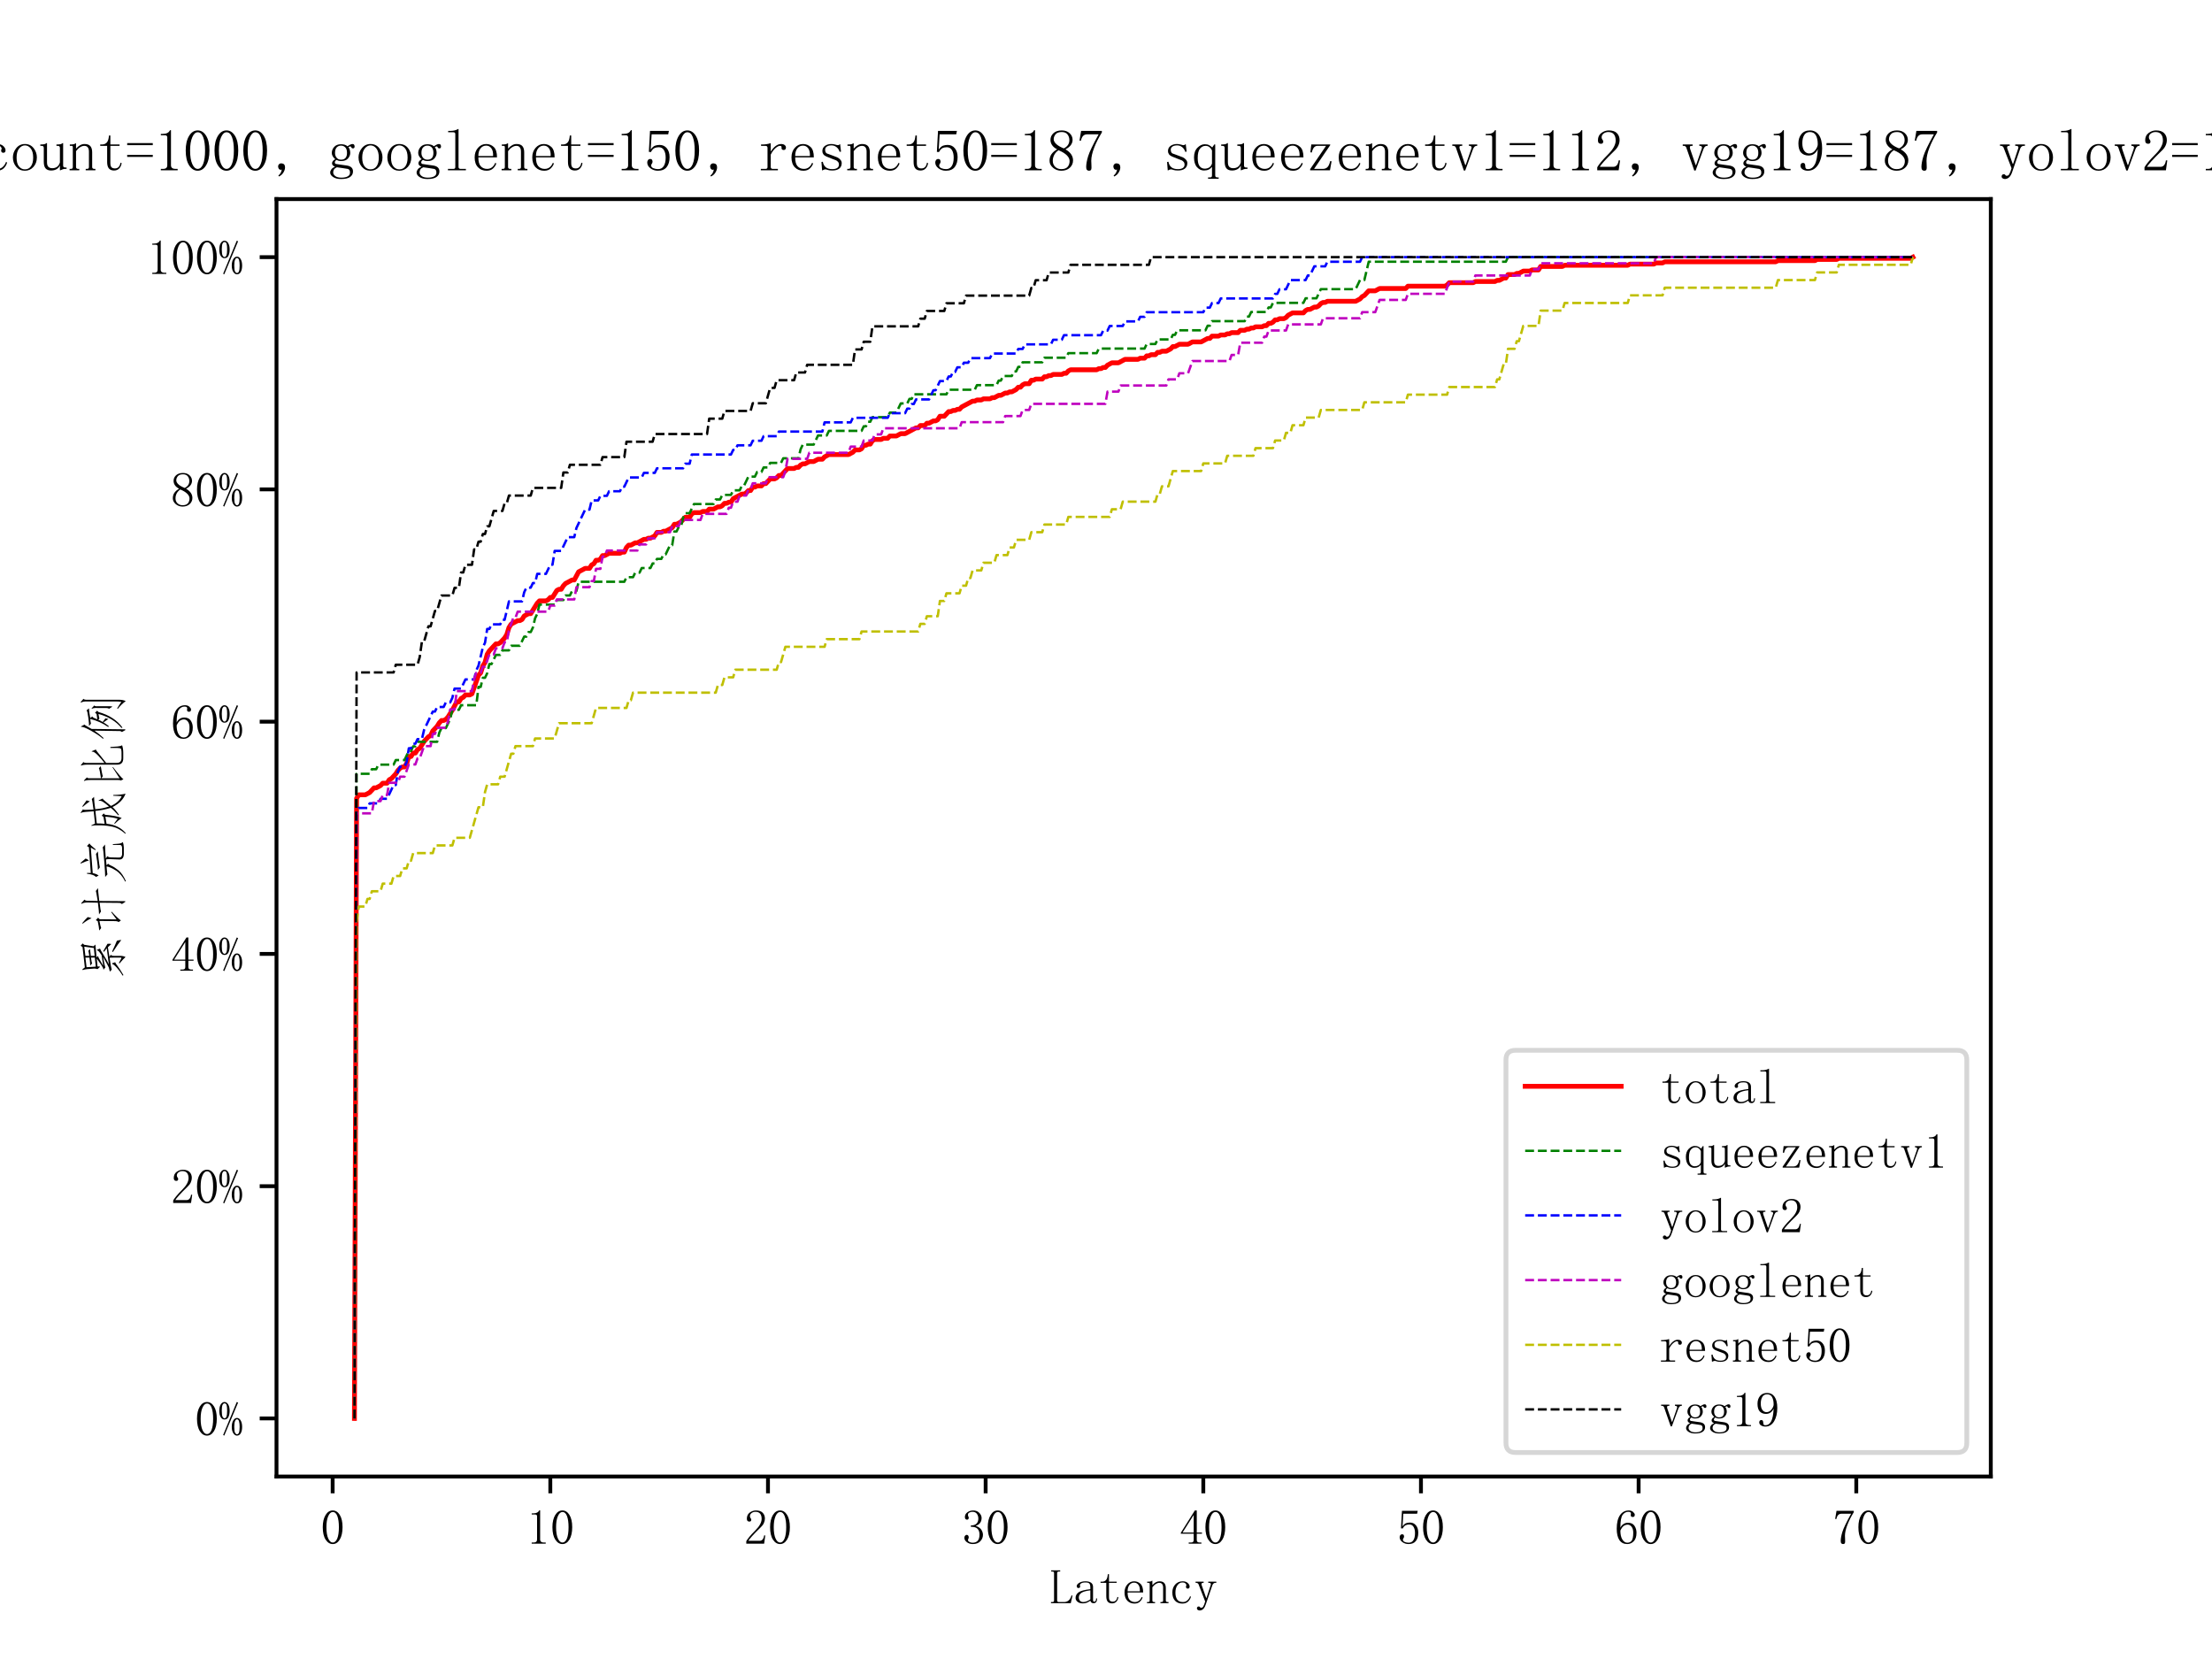 <?xml version="1.0" encoding="utf-8" standalone="no"?>
<!DOCTYPE svg PUBLIC "-//W3C//DTD SVG 1.1//EN"
  "http://www.w3.org/Graphics/SVG/1.1/DTD/svg11.dtd">
<svg xmlns:xlink="http://www.w3.org/1999/xlink" width="460.8pt" height="345.6pt" viewBox="0 0 460.8 345.6" xmlns="http://www.w3.org/2000/svg" version="1.1">
 <defs>
  <style type="text/css">*{stroke-linejoin: round; stroke-linecap: butt}</style>
 </defs>
 <g id="figure_1">
  <g id="patch_1">
   <path d="M 0 345.6 
L 460.8 345.6 
L 460.8 0 
L 0 0 
z
" style="fill: #ffffff"/>
  </g>
  <g id="axes_1">
   <g id="patch_2">
    <path d="M 57.6 307.584 
L 414.72 307.584 
L 414.72 41.472 
L 57.6 41.472 
z
" style="fill: #ffffff"/>
   </g>
   <g id="matplotlib.axis_1">
    <g id="xtick_1">
     <g id="line2d_1">
      <defs>
       <path id="m8b12800ab1" d="M 0 0 
L 0 3.5 
" style="stroke: #000000; stroke-width: 0.8"/>
      </defs>
      <g>
       <use xlink:href="#m8b12800ab1" x="69.298" y="307.584" style="stroke: #000000; stroke-width: 0.8"/>
      </g>
     </g>
     <g id="text_1">
      <!-- 0 -->
      <g transform="translate(66.798 321.576) scale(0.1 -0.1)">
       <defs>
        <path id="FangSong-30" d="M 1575 4125 
Q 1225 4125 987 3587 
Q 750 3050 750 2150 
Q 750 1200 987 675 
Q 1225 150 1575 150 
Q 1950 150 2162 675 
Q 2375 1200 2375 2150 
Q 2375 3050 2175 3587 
Q 1975 4125 1575 4125 
z
M 1575 -50 
Q 1025 -50 650 525 
Q 275 1100 275 2150 
Q 275 3125 637 3725 
Q 1000 4325 1575 4325 
Q 2125 4325 2487 3750 
Q 2850 3175 2850 2150 
Q 2850 1125 2487 537 
Q 2125 -50 1575 -50 
z
" transform="scale(0.016)"/>
       </defs>
       <use xlink:href="#FangSong-30"/>
      </g>
     </g>
    </g>
    <g id="xtick_2">
     <g id="line2d_2">
      <g>
       <use xlink:href="#m8b12800ab1" x="114.641" y="307.584" style="stroke: #000000; stroke-width: 0.8"/>
      </g>
     </g>
     <g id="text_2">
      <!-- 10 -->
      <g transform="translate(109.641 321.576) scale(0.1 -0.1)">
       <defs>
        <path id="FangSong-31" d="M 1800 4350 
L 1800 550 
Q 1800 350 1925 250 
Q 2050 150 2275 150 
L 2525 150 
L 2525 0 
L 700 0 
L 700 150 
L 925 150 
Q 1175 150 1287 250 
Q 1400 350 1400 550 
L 1400 3575 
Q 1400 3675 1337 3737 
Q 1275 3800 1150 3800 
L 700 3800 
L 700 3950 
L 925 3950 
Q 1225 3950 1412 4050 
Q 1600 4150 1700 4350 
L 1800 4350 
z
" transform="scale(0.016)"/>
       </defs>
       <use xlink:href="#FangSong-31"/>
       <use xlink:href="#FangSong-30" x="50"/>
      </g>
     </g>
    </g>
    <g id="xtick_3">
     <g id="line2d_3">
      <g>
       <use xlink:href="#m8b12800ab1" x="159.984" y="307.584" style="stroke: #000000; stroke-width: 0.8"/>
      </g>
     </g>
     <g id="text_3">
      <!-- 20 -->
      <g transform="translate(154.984 321.576) scale(0.1 -0.1)">
       <defs>
        <path id="FangSong-32" d="M 2300 3225 
Q 2300 3675 2100 3912 
Q 1900 4150 1500 4150 
Q 1200 4150 987 3987 
Q 775 3825 775 3575 
Q 775 3425 862 3325 
Q 950 3225 950 3125 
Q 950 3000 887 2937 
Q 825 2875 700 2875 
Q 550 2875 462 2962 
Q 375 3050 375 3250 
Q 375 3775 750 4050 
Q 1125 4325 1550 4325 
Q 2150 4325 2437 4025 
Q 2725 3725 2725 3275 
Q 2725 2975 2587 2675 
Q 2450 2375 2150 2100 
Q 1425 1400 1037 962 
Q 650 525 575 375 
L 2050 375 
Q 2275 375 2425 550 
Q 2575 725 2625 1075 
L 2775 1075 
L 2625 0 
L 300 0 
L 300 325 
Q 425 550 712 900 
Q 1000 1250 1475 1725 
Q 1900 2150 2100 2525 
Q 2300 2900 2300 3225 
z
" transform="scale(0.016)"/>
       </defs>
       <use xlink:href="#FangSong-32"/>
       <use xlink:href="#FangSong-30" x="50"/>
      </g>
     </g>
    </g>
    <g id="xtick_4">
     <g id="line2d_4">
      <g>
       <use xlink:href="#m8b12800ab1" x="205.327" y="307.584" style="stroke: #000000; stroke-width: 0.8"/>
      </g>
     </g>
     <g id="text_4">
      <!-- 30 -->
      <g transform="translate(200.327 321.576) scale(0.1 -0.1)">
       <defs>
        <path id="FangSong-33" d="M 2775 1150 
Q 2775 675 2425 312 
Q 2075 -50 1450 -50 
Q 1000 -50 675 200 
Q 350 450 350 775 
Q 350 925 450 1037 
Q 550 1150 650 1150 
Q 800 1150 862 1037 
Q 925 925 925 850 
Q 925 725 875 637 
Q 825 550 825 475 
Q 825 325 1012 225 
Q 1200 125 1425 125 
Q 1875 125 2100 387 
Q 2325 650 2325 1200 
Q 2325 1650 2087 1925 
Q 1850 2200 1200 2200 
L 1200 2375 
Q 1700 2375 1937 2612 
Q 2175 2850 2175 3275 
Q 2175 3625 1987 3887 
Q 1800 4150 1400 4150 
Q 1225 4150 1025 4062 
Q 825 3975 825 3775 
Q 825 3575 875 3525 
Q 925 3475 925 3400 
Q 925 3275 875 3200 
Q 825 3125 700 3125 
Q 600 3125 512 3200 
Q 425 3275 425 3475 
Q 425 3850 750 4087 
Q 1075 4325 1500 4325 
Q 2000 4325 2300 4012 
Q 2600 3700 2600 3350 
Q 2600 2975 2412 2712 
Q 2225 2450 1825 2325 
Q 2375 2125 2575 1800 
Q 2775 1475 2775 1150 
z
" transform="scale(0.016)"/>
       </defs>
       <use xlink:href="#FangSong-33"/>
       <use xlink:href="#FangSong-30" x="50"/>
      </g>
     </g>
    </g>
    <g id="xtick_5">
     <g id="line2d_5">
      <g>
       <use xlink:href="#m8b12800ab1" x="250.67" y="307.584" style="stroke: #000000; stroke-width: 0.8"/>
      </g>
     </g>
     <g id="text_5">
      <!-- 40 -->
      <g transform="translate(245.67 321.576) scale(0.1 -0.1)">
       <defs>
        <path id="FangSong-34" d="M 2275 475 
Q 2275 300 2375 225 
Q 2475 150 2650 150 
L 2875 150 
L 2875 0 
L 1225 0 
L 1225 150 
L 1500 150 
Q 1700 150 1787 225 
Q 1875 300 1875 475 
L 1875 1300 
L 200 1300 
L 200 1425 
L 2025 4325 
L 2275 4325 
L 2275 1450 
L 2950 1450 
L 2950 1300 
L 2275 1300 
L 2275 475 
z
M 1850 3700 
L 425 1450 
L 1875 1450 
L 1875 3700 
L 1850 3700 
z
" transform="scale(0.016)"/>
       </defs>
       <use xlink:href="#FangSong-34"/>
       <use xlink:href="#FangSong-30" x="50"/>
      </g>
     </g>
    </g>
    <g id="xtick_6">
     <g id="line2d_6">
      <g>
       <use xlink:href="#m8b12800ab1" x="296.013" y="307.584" style="stroke: #000000; stroke-width: 0.8"/>
      </g>
     </g>
     <g id="text_6">
      <!-- 50 -->
      <g transform="translate(291.013 321.576) scale(0.1 -0.1)">
       <defs>
        <path id="FangSong-35" d="M 1700 2750 
Q 2175 2750 2475 2387 
Q 2775 2025 2775 1425 
Q 2775 750 2462 350 
Q 2150 -50 1500 -50 
Q 1050 -50 700 212 
Q 350 475 350 850 
Q 350 1000 437 1112 
Q 525 1225 675 1225 
Q 825 1225 875 1125 
Q 925 1025 925 950 
Q 925 800 850 712 
Q 775 625 775 525 
Q 775 325 1012 225 
Q 1250 125 1525 125 
Q 1925 125 2137 450 
Q 2350 775 2350 1375 
Q 2350 1875 2162 2187 
Q 1975 2500 1600 2500 
Q 1325 2500 1125 2400 
Q 925 2300 750 1975 
L 525 2000 
L 650 4275 
L 2700 4275 
L 2625 3900 
L 825 3900 
L 725 2250 
Q 975 2600 1212 2675 
Q 1450 2750 1700 2750 
z
" transform="scale(0.016)"/>
       </defs>
       <use xlink:href="#FangSong-35"/>
       <use xlink:href="#FangSong-30" x="50"/>
      </g>
     </g>
    </g>
    <g id="xtick_7">
     <g id="line2d_7">
      <g>
       <use xlink:href="#m8b12800ab1" x="341.355" y="307.584" style="stroke: #000000; stroke-width: 0.8"/>
      </g>
     </g>
     <g id="text_7">
      <!-- 60 -->
      <g transform="translate(336.355 321.576) scale(0.1 -0.1)">
       <defs>
        <path id="FangSong-36" d="M 750 1700 
Q 750 950 1012 537 
Q 1275 125 1650 125 
Q 2025 125 2225 400 
Q 2425 675 2425 1425 
Q 2425 1925 2212 2200 
Q 2000 2475 1700 2475 
Q 1425 2475 1187 2312 
Q 950 2150 750 1700 
z
M 1725 2725 
Q 2325 2725 2587 2325 
Q 2850 1925 2850 1425 
Q 2850 675 2487 312 
Q 2125 -50 1650 -50 
Q 975 -50 625 462 
Q 275 975 275 1950 
Q 275 3100 700 3712 
Q 1125 4325 1850 4325 
Q 2200 4325 2412 4125 
Q 2625 3925 2625 3775 
Q 2625 3625 2562 3550 
Q 2500 3475 2350 3475 
Q 2225 3475 2162 3537 
Q 2100 3600 2100 3725 
Q 2100 3775 2112 3825 
Q 2125 3875 2125 3925 
Q 2125 4025 2050 4087 
Q 1975 4150 1775 4150 
Q 1350 4150 1050 3762 
Q 750 3375 750 2075 
Q 900 2400 1162 2562 
Q 1425 2725 1725 2725 
z
" transform="scale(0.016)"/>
       </defs>
       <use xlink:href="#FangSong-36"/>
       <use xlink:href="#FangSong-30" x="50"/>
      </g>
     </g>
    </g>
    <g id="xtick_8">
     <g id="line2d_8">
      <g>
       <use xlink:href="#m8b12800ab1" x="386.698" y="307.584" style="stroke: #000000; stroke-width: 0.8"/>
      </g>
     </g>
     <g id="text_8">
      <!-- 70 -->
      <g transform="translate(381.698 321.576) scale(0.1 -0.1)">
       <defs>
        <path id="FangSong-37" d="M 2800 4100 
Q 2275 3250 1962 2437 
Q 1650 1625 1650 1025 
Q 1650 925 1662 737 
Q 1675 550 1675 300 
Q 1675 100 1612 25 
Q 1550 -50 1400 -50 
Q 1275 -50 1187 37 
Q 1100 125 1100 350 
Q 1100 825 1312 1525 
Q 1525 2225 2450 3900 
L 1200 3900 
Q 925 3900 762 3725 
Q 600 3550 525 3200 
L 375 3225 
L 550 4275 
L 2800 4275 
L 2800 4100 
z
" transform="scale(0.016)"/>
       </defs>
       <use xlink:href="#FangSong-37"/>
       <use xlink:href="#FangSong-30" x="50"/>
      </g>
     </g>
    </g>
    <g id="text_9">
     <!-- Latency -->
     <g transform="translate(218.66 333.975) scale(0.1 -0.1)">
      <defs>
       <path id="FangSong-4c" d="M 975 350 
Q 975 250 1037 200 
Q 1100 150 1200 150 
L 1875 150 
Q 2225 150 2475 362 
Q 2725 575 2850 1025 
L 2975 975 
L 2750 0 
L 175 0 
L 175 150 
L 350 150 
Q 475 150 525 200 
Q 575 250 575 350 
L 575 3925 
Q 575 4025 525 4075 
Q 475 4125 350 4125 
L 200 4125 
L 200 4275 
L 1375 4275 
L 1375 4125 
L 1200 4125 
Q 1100 4125 1037 4075 
Q 975 4025 975 3925 
L 975 350 
z
" transform="scale(0.016)"/>
       <path id="FangSong-61" d="M 1200 -25 
Q 750 -25 500 187 
Q 250 400 250 675 
Q 250 1125 637 1412 
Q 1025 1700 2175 1825 
L 2175 2125 
Q 2175 2375 2062 2537 
Q 1950 2700 1550 2700 
Q 1125 2700 950 2562 
Q 775 2425 825 2275 
Q 875 2175 825 2075 
Q 775 1975 625 1975 
Q 525 1975 462 2037 
Q 400 2100 400 2225 
Q 400 2450 725 2650 
Q 1050 2850 1525 2850 
Q 2025 2850 2275 2662 
Q 2525 2475 2525 2125 
L 2525 475 
Q 2525 275 2562 237 
Q 2600 200 2700 200 
Q 2825 200 2875 312 
Q 2925 425 2925 625 
L 3050 625 
Q 3050 275 2925 137 
Q 2800 0 2600 0 
Q 2425 0 2325 75 
Q 2225 150 2175 325 
Q 1925 150 1712 62 
Q 1500 -25 1200 -25 
z
M 675 750 
Q 675 525 812 337 
Q 950 150 1250 150 
Q 1475 150 1700 237 
Q 1925 325 2175 500 
L 2175 1675 
Q 1325 1575 1000 1337 
Q 675 1100 675 750 
z
" transform="scale(0.016)"/>
       <path id="FangSong-74" d="M 1475 800 
Q 1475 450 1600 325 
Q 1725 200 1975 200 
Q 2225 200 2375 362 
Q 2525 525 2575 825 
L 2700 775 
Q 2650 425 2437 200 
Q 2225 -25 1875 -25 
Q 1500 -25 1312 200 
Q 1125 425 1125 900 
L 1125 2650 
L 375 2650 
L 375 2800 
L 575 2800 
Q 875 2800 1062 2987 
Q 1250 3175 1300 3575 
L 1325 3775 
L 1475 3775 
L 1475 2800 
L 2475 2800 
L 2475 2650 
L 1475 2650 
L 1475 800 
z
" transform="scale(0.016)"/>
       <path id="FangSong-65" d="M 2375 1550 
Q 2400 2100 2187 2387 
Q 1975 2675 1625 2675 
Q 1250 2675 1012 2375 
Q 775 2075 775 1550 
L 2375 1550 
z
M 775 1400 
Q 775 725 1037 437 
Q 1300 150 1725 150 
Q 2050 150 2275 337 
Q 2500 525 2600 800 
L 2725 750 
Q 2650 475 2387 212 
Q 2125 -50 1675 -50 
Q 1100 -50 737 325 
Q 375 700 375 1400 
Q 375 2025 737 2437 
Q 1100 2850 1625 2850 
Q 2100 2850 2450 2525 
Q 2800 2200 2800 1400 
L 775 1400 
z
" transform="scale(0.016)"/>
       <path id="FangSong-6e" d="M 175 0 
L 175 150 
L 300 150 
Q 425 150 475 200 
Q 525 250 525 350 
L 525 2500 
Q 525 2575 500 2612 
Q 475 2650 400 2650 
L 200 2650 
L 200 2800 
L 375 2800 
Q 500 2800 612 2825 
Q 725 2850 825 2925 
L 875 2925 
L 875 2350 
Q 1100 2600 1325 2725 
Q 1550 2850 1800 2850 
Q 2225 2850 2425 2625 
Q 2625 2400 2625 1950 
L 2625 350 
Q 2625 250 2687 200 
Q 2750 150 2850 150 
L 2975 150 
L 2975 0 
L 1925 0 
L 1925 150 
L 2050 150 
Q 2175 150 2225 200 
Q 2275 250 2275 350 
L 2275 2025 
Q 2275 2325 2150 2487 
Q 2025 2650 1775 2650 
Q 1550 2650 1312 2500 
Q 1075 2350 875 2075 
L 875 350 
Q 875 250 937 200 
Q 1000 150 1100 150 
L 1225 150 
L 1225 0 
L 175 0 
z
" transform="scale(0.016)"/>
       <path id="FangSong-63" d="M 2125 2125 
Q 2125 2200 2137 2225 
Q 2150 2250 2175 2325 
Q 2200 2425 2075 2562 
Q 1950 2700 1650 2700 
Q 1275 2700 1012 2337 
Q 750 1975 750 1375 
Q 750 825 975 487 
Q 1200 150 1725 150 
Q 2075 150 2312 375 
Q 2550 600 2650 900 
L 2775 850 
Q 2675 475 2400 212 
Q 2125 -50 1650 -50 
Q 1050 -50 700 325 
Q 350 700 350 1400 
Q 350 2025 725 2437 
Q 1100 2850 1700 2850 
Q 2125 2850 2362 2625 
Q 2600 2400 2600 2175 
Q 2600 2025 2537 1962 
Q 2475 1900 2350 1900 
Q 2250 1900 2187 1962 
Q 2125 2025 2125 2125 
z
" transform="scale(0.016)"/>
       <path id="FangSong-79" d="M 1625 700 
L 1675 700 
L 2225 2375 
Q 2275 2500 2212 2575 
Q 2150 2650 2050 2650 
L 1900 2650 
L 1900 2800 
L 2950 2800 
L 2950 2650 
L 2800 2650 
Q 2700 2650 2600 2575 
Q 2500 2500 2450 2375 
L 1600 -100 
Q 1475 -500 1287 -712 
Q 1100 -925 800 -950 
Q 650 -950 537 -875 
Q 425 -800 425 -675 
Q 425 -575 487 -500 
Q 550 -425 675 -425 
Q 775 -425 837 -525 
Q 900 -625 1050 -587 
Q 1200 -550 1250 -425 
Q 1300 -350 1375 -162 
Q 1450 25 1500 225 
L 650 2425 
Q 625 2525 537 2587 
Q 450 2650 350 2650 
L 250 2650 
L 250 2800 
L 1300 2800 
L 1300 2650 
L 1200 2650 
Q 1100 2650 1050 2587 
Q 1000 2525 1025 2400 
L 1625 700 
z
" transform="scale(0.016)"/>
      </defs>
      <use xlink:href="#FangSong-4c"/>
      <use xlink:href="#FangSong-61" x="50"/>
      <use xlink:href="#FangSong-74" x="100"/>
      <use xlink:href="#FangSong-65" x="150"/>
      <use xlink:href="#FangSong-6e" x="200"/>
      <use xlink:href="#FangSong-63" x="250"/>
      <use xlink:href="#FangSong-79" x="300"/>
     </g>
    </g>
   </g>
   <g id="matplotlib.axis_2">
    <g id="ytick_1">
     <g id="line2d_9">
      <defs>
       <path id="m63dcc639e7" d="M 0 0 
L -3.5 0 
" style="stroke: #000000; stroke-width: 0.8"/>
      </defs>
      <g>
       <use xlink:href="#m63dcc639e7" x="57.6" y="295.488" style="stroke: #000000; stroke-width: 0.8"/>
      </g>
     </g>
     <g id="text_10">
      <!-- 0% -->
      <g transform="translate(40.6 298.984) scale(0.1 -0.1)">
       <defs>
        <path id="FangSong-25" d="M 725 4150 
Q 575 4150 475 3950 
Q 375 3750 375 3200 
Q 375 2575 487 2387 
Q 600 2200 725 2200 
Q 900 2200 987 2425 
Q 1075 2650 1075 3200 
Q 1075 3650 1012 3900 
Q 950 4150 725 4150 
z
M 1400 3175 
Q 1400 2725 1250 2387 
Q 1100 2050 725 2050 
Q 425 2050 237 2350 
Q 50 2650 50 3175 
Q 50 3725 250 4025 
Q 450 4325 725 4325 
Q 1025 4325 1212 4012 
Q 1400 3700 1400 3175 
z
M 2700 1100 
Q 2700 1525 2625 1800 
Q 2550 2075 2350 2075 
Q 2200 2075 2100 1837 
Q 2000 1600 2000 1100 
Q 2000 475 2112 300 
Q 2225 125 2350 125 
Q 2525 125 2612 337 
Q 2700 550 2700 1100 
z
M 3025 1075 
Q 3025 575 2850 262 
Q 2675 -50 2350 -50 
Q 2075 -50 1875 262 
Q 1675 575 1675 1075 
Q 1675 1625 1875 1937 
Q 2075 2250 2350 2250 
Q 2650 2250 2837 1925 
Q 3025 1600 3025 1075 
z
M 2500 4250 
L 700 -50 
L 550 25 
L 2325 4325 
L 2500 4250 
z
" transform="scale(0.016)"/>
       </defs>
       <use xlink:href="#FangSong-30"/>
       <use xlink:href="#FangSong-25" x="50"/>
      </g>
     </g>
    </g>
    <g id="ytick_2">
     <g id="line2d_10">
      <g>
       <use xlink:href="#m63dcc639e7" x="57.6" y="247.104" style="stroke: #000000; stroke-width: 0.8"/>
      </g>
     </g>
     <g id="text_11">
      <!-- 20% -->
      <g transform="translate(35.6 250.6) scale(0.1 -0.1)">
       <use xlink:href="#FangSong-32"/>
       <use xlink:href="#FangSong-30" x="50"/>
       <use xlink:href="#FangSong-25" x="100"/>
      </g>
     </g>
    </g>
    <g id="ytick_3">
     <g id="line2d_11">
      <g>
       <use xlink:href="#m63dcc639e7" x="57.6" y="198.72" style="stroke: #000000; stroke-width: 0.8"/>
      </g>
     </g>
     <g id="text_12">
      <!-- 40% -->
      <g transform="translate(35.6 202.216) scale(0.1 -0.1)">
       <use xlink:href="#FangSong-34"/>
       <use xlink:href="#FangSong-30" x="50"/>
       <use xlink:href="#FangSong-25" x="100"/>
      </g>
     </g>
    </g>
    <g id="ytick_4">
     <g id="line2d_12">
      <g>
       <use xlink:href="#m63dcc639e7" x="57.6" y="150.336" style="stroke: #000000; stroke-width: 0.8"/>
      </g>
     </g>
     <g id="text_13">
      <!-- 60% -->
      <g transform="translate(35.6 153.832) scale(0.1 -0.1)">
       <use xlink:href="#FangSong-36"/>
       <use xlink:href="#FangSong-30" x="50"/>
       <use xlink:href="#FangSong-25" x="100"/>
      </g>
     </g>
    </g>
    <g id="ytick_5">
     <g id="line2d_13">
      <g>
       <use xlink:href="#m63dcc639e7" x="57.6" y="101.952" style="stroke: #000000; stroke-width: 0.8"/>
      </g>
     </g>
     <g id="text_14">
      <!-- 80% -->
      <g transform="translate(35.6 105.448) scale(0.1 -0.1)">
       <defs>
        <path id="FangSong-38" d="M 600 1025 
Q 600 625 862 375 
Q 1125 125 1525 125 
Q 2000 125 2212 375 
Q 2425 625 2425 1000 
Q 2425 1325 2125 1625 
Q 1825 1925 1225 2175 
Q 925 1975 762 1675 
Q 600 1375 600 1025 
z
M 2800 1075 
Q 2800 600 2450 275 
Q 2100 -50 1525 -50 
Q 1000 -50 625 275 
Q 250 600 250 1025 
Q 250 1450 462 1750 
Q 675 2050 1075 2275 
Q 725 2450 537 2712 
Q 350 2975 350 3300 
Q 350 3725 675 4025 
Q 1000 4325 1575 4325 
Q 2100 4325 2425 4025 
Q 2750 3725 2750 3300 
Q 2750 3000 2562 2737 
Q 2375 2475 1975 2275 
Q 2400 2025 2600 1725 
Q 2800 1425 2800 1075 
z
M 2400 3275 
Q 2400 3625 2200 3887 
Q 2000 4150 1575 4150 
Q 1100 4150 900 3900 
Q 700 3650 700 3375 
Q 700 3100 987 2837 
Q 1275 2575 1800 2375 
Q 2100 2525 2250 2750 
Q 2400 2975 2400 3275 
z
" transform="scale(0.016)"/>
       </defs>
       <use xlink:href="#FangSong-38"/>
       <use xlink:href="#FangSong-30" x="50"/>
       <use xlink:href="#FangSong-25" x="100"/>
      </g>
     </g>
    </g>
    <g id="ytick_6">
     <g id="line2d_14">
      <g>
       <use xlink:href="#m63dcc639e7" x="57.6" y="53.568" style="stroke: #000000; stroke-width: 0.8"/>
      </g>
     </g>
     <g id="text_15">
      <!-- 100% -->
      <g transform="translate(30.6 57.064) scale(0.1 -0.1)">
       <use xlink:href="#FangSong-31"/>
       <use xlink:href="#FangSong-30" x="50"/>
       <use xlink:href="#FangSong-30" x="100"/>
       <use xlink:href="#FangSong-25" x="150"/>
      </g>
     </g>
    </g>
    <g id="text_16">
     <!-- 累计完成比例 -->
     <g transform="translate(25.155 204.528) rotate(-90) scale(0.1 -0.1)">
      <defs>
       <path id="FangSong-7d2f" d="M 4525 4975 
L 4700 5225 
L 5000 4950 
L 4825 4775 
L 4625 3550 
L 4850 3300 
L 3175 3150 
L 3375 2975 
Q 3200 2925 2862 2725 
Q 2525 2525 2075 2275 
L 3475 2500 
Q 3750 2675 3900 2800 
Q 4050 2925 4100 3075 
L 4175 3100 
L 4325 2700 
Q 4200 2675 3500 2237 
Q 2800 1800 2275 1550 
L 4375 1825 
L 3900 2175 
L 4000 2275 
Q 4625 1900 4950 1725 
Q 4975 1475 4925 1225 
Q 4800 1375 4500 1675 
L 3250 1475 
L 3525 1300 
Q 3375 1200 3375 875 
L 3375 25 
Q 3375 -325 3225 -625 
Q 2975 -325 2400 150 
L 2450 250 
L 3050 -75 
Q 3150 -125 3150 0 
L 3150 925 
Q 3150 1300 3125 1450 
Q 1875 1275 1575 1175 
L 1325 1425 
L 1850 1550 
Q 2175 1700 3250 2300 
Q 2075 2100 1875 2000 
L 1575 2250 
L 1800 2300 
Q 2150 2475 3025 3125 
L 2000 3025 
Q 2000 2675 1950 2700 
Q 1900 2725 1650 3025 
Q 1725 3250 1725 3425 
L 1650 4400 
Q 1625 4675 1525 4950 
L 1625 5000 
L 1875 4675 
L 4525 4975 
z
M 3150 3375 
L 3150 3875 
Q 2525 3800 2400 3725 
L 2100 3975 
Q 2500 3975 3150 4075 
L 3150 4600 
L 1900 4450 
L 1975 3250 
L 3150 3375 
z
M 3375 4100 
Q 3950 4175 4025 4225 
L 4275 4000 
Q 3950 3975 3375 3900 
L 3375 3400 
L 4400 3500 
L 4575 4750 
L 3375 4600 
L 3375 4100 
z
M 5450 -75 
Q 4975 325 3875 1025 
L 3950 1125 
Q 4850 700 5350 500 
Q 5425 250 5450 -75 
z
M 800 -250 
Q 1350 75 1825 500 
Q 2300 925 2325 1125 
L 2400 1150 
L 2550 725 
Q 2425 700 2075 425 
Q 1725 150 875 -350 
L 800 -250 
z
" transform="scale(0.016)"/>
       <path id="FangSong-8ba1" d="M 4075 4200 
Q 4100 4825 3900 5100 
L 3975 5150 
L 4450 4725 
Q 4275 4600 4300 4200 
L 4275 3000 
Q 5525 3200 5575 3250 
L 5950 2950 
Q 5725 2975 4275 2800 
L 4250 -425 
Q 4250 -700 4150 -575 
L 3875 -150 
Q 4050 50 4025 300 
L 4050 2750 
Q 2975 2625 2900 2575 
L 2525 2825 
Q 2850 2825 4050 2975 
L 4075 4200 
z
M 1775 3250 
L 2100 2950 
L 1900 2750 
L 1875 550 
L 2825 1250 
L 2875 1175 
Q 1875 250 1750 -25 
L 1525 275 
Q 1625 375 1650 625 
L 1675 2775 
Q 900 2625 750 2550 
L 425 2800 
Q 850 2825 1650 3000 
L 1775 3250 
z
M 2025 3800 
Q 1825 4300 1325 4950 
L 1375 5025 
Q 1925 4575 2175 4300 
Q 2125 4000 2025 3800 
z
" transform="scale(0.016)"/>
       <path id="FangSong-5b8c" d="M 5375 2050 
Q 4925 2050 3550 1950 
L 3850 1750 
Q 3725 1600 3700 1375 
L 3675 275 
Q 3650 -125 4075 -175 
L 4925 -175 
Q 5300 -150 5312 62 
Q 5325 275 5325 1025 
L 5425 1025 
Q 5450 750 5475 337 
Q 5500 -75 5700 -275 
Q 5400 -375 5000 -400 
L 4075 -400 
Q 3425 -350 3425 150 
L 3475 1450 
Q 3475 1775 3425 1925 
L 2675 1850 
L 2875 1650 
Q 2750 1550 2600 1200 
Q 2450 850 2025 312 
Q 1600 -225 600 -675 
L 550 -575 
Q 1525 -100 1987 625 
Q 2450 1350 2525 1850 
Q 1550 1775 1500 1725 
L 1150 2025 
Q 1625 2025 3212 2150 
Q 4800 2275 5000 2350 
L 5375 2050 
z
M 1650 3650 
Q 1550 3125 1325 2875 
L 1150 3250 
Q 1450 3425 1575 4400 
L 1675 4400 
L 1675 3900 
L 5025 4150 
L 5175 4400 
L 5525 4075 
Q 5375 4050 4725 3250 
L 4650 3325 
L 4975 3900 
L 1650 3650 
z
M 4475 2975 
Q 4225 2975 3412 2875 
Q 2600 2775 2400 2725 
L 2050 2975 
Q 2575 2975 3200 3075 
Q 3825 3175 4150 3225 
L 4475 2975 
z
M 3550 4575 
Q 3475 4350 3300 4150 
Q 3225 4475 2900 5200 
L 2975 5250 
Q 3350 4825 3550 4575 
z
" transform="scale(0.016)"/>
       <path id="FangSong-6210" d="M 5575 975 
Q 5600 -150 5750 -625 
Q 4650 -225 4000 1075 
Q 3625 650 2975 225 
L 2925 325 
Q 3525 825 3900 1300 
Q 3600 2275 3500 3300 
L 1875 3125 
Q 1875 2625 1825 2100 
L 2725 2250 
L 2875 2475 
L 3175 2225 
L 3000 2050 
Q 2850 475 2575 -125 
Q 2225 400 1825 775 
L 1875 850 
L 2475 400 
Q 2650 875 2750 2000 
L 1825 1850 
Q 1675 250 600 -650 
L 525 -600 
Q 1250 250 1425 987 
Q 1600 1725 1625 2612 
Q 1650 3500 1550 3800 
L 1625 3825 
L 1850 3350 
L 3450 3525 
Q 3400 4150 3375 4562 
Q 3350 4975 3225 5200 
L 3275 5225 
L 3725 4900 
Q 3625 4925 3637 4575 
Q 3650 4225 3675 3550 
Q 4900 3700 5050 3775 
L 5325 3475 
Q 4775 3475 3725 3325 
Q 3775 2425 4075 1525 
Q 4500 2025 4687 2325 
Q 4875 2625 4800 2850 
L 4875 2875 
L 5125 2325 
Q 5075 2400 4850 2125 
Q 4625 1850 4150 1275 
Q 4625 225 5425 -125 
L 5475 975 
L 5575 975 
z
M 4100 5000 
Q 4525 4700 4875 4450 
Q 4825 4250 4750 4025 
Q 4400 4525 4025 4950 
L 4100 5000 
z
" transform="scale(0.016)"/>
       <path id="FangSong-6bd4" d="M 3500 2125 
Q 3925 2425 4487 2975 
Q 5050 3525 4950 3750 
L 5025 3775 
L 5250 3225 
Q 5175 3250 4875 3000 
Q 4575 2750 4287 2525 
Q 4000 2300 3500 1900 
L 3500 575 
Q 3475 -100 4150 -100 
L 4800 -100 
Q 5275 -100 5375 12 
Q 5475 125 5450 1350 
L 5575 1350 
Q 5600 825 5637 412 
Q 5675 0 5800 -175 
Q 5375 -325 4800 -325 
L 4150 -325 
Q 3225 -350 3275 550 
L 3275 4300 
Q 3275 4875 3150 5150 
L 3200 5200 
L 3625 4850 
Q 3475 4825 3500 4250 
L 3500 2125 
z
M 1500 2575 
Q 1900 2625 2337 2712 
Q 2775 2800 2800 2850 
L 3075 2600 
Q 2875 2575 2350 2475 
Q 1825 2375 1775 2325 
L 1500 2525 
L 1500 150 
L 2925 1075 
L 2975 1025 
Q 1550 -75 1375 -350 
L 1200 0 
Q 1275 75 1275 350 
L 1275 3925 
Q 1275 4475 1150 4750 
L 1200 4800 
L 1625 4400 
Q 1475 4375 1500 3925 
L 1500 2575 
z
" transform="scale(0.016)"/>
       <path id="FangSong-4f8b" d="M 3050 2000 
Q 3025 1800 2975 1600 
Q 2775 1900 2525 2250 
Q 2300 1875 2025 1550 
L 1925 1625 
Q 2675 2725 2975 3975 
Q 2475 3925 2375 3875 
L 2050 4125 
Q 2375 4125 3162 4225 
Q 3950 4325 4100 4450 
L 4350 4125 
Q 4050 4150 3100 3975 
L 3300 3700 
Q 3200 3675 3125 3525 
Q 3050 3375 2925 3050 
L 3625 3150 
L 3775 3350 
L 4050 3075 
L 3875 2900 
Q 3300 825 1850 -225 
L 1800 -100 
Q 3100 975 3625 2900 
Q 3150 2825 3025 2775 
L 2875 2925 
Q 2775 2675 2575 2350 
Q 2900 2125 3050 2000 
z
M 1275 -150 
Q 1425 25 1400 225 
L 1450 3425 
Q 1025 2800 475 2225 
L 400 2325 
Q 875 2850 1450 3887 
Q 2025 4925 1925 5150 
L 2000 5175 
L 2250 4700 
Q 2200 4725 2062 4475 
Q 1925 4225 1675 3800 
L 1625 -325 
Q 1650 -675 1525 -600 
L 1275 -150 
z
M 5475 250 
Q 5475 -300 5300 -650 
Q 4900 -100 4300 375 
L 4350 475 
L 5200 -75 
Q 5250 250 5250 575 
L 5250 4350 
Q 5275 4950 5100 5150 
L 5175 5225 
L 5600 4850 
Q 5450 4775 5475 4325 
L 5475 250 
z
M 4300 1525 
Q 4400 1650 4400 1900 
L 4400 3075 
Q 4425 3525 4300 3750 
L 4350 3800 
L 4725 3450 
Q 4600 3350 4625 3025 
L 4625 1375 
Q 4625 1050 4550 1125 
L 4300 1525 
z
" transform="scale(0.016)"/>
      </defs>
      <use xlink:href="#FangSong-7d2f"/>
      <use xlink:href="#FangSong-8ba1" x="100"/>
      <use xlink:href="#FangSong-5b8c" x="200"/>
      <use xlink:href="#FangSong-6210" x="300"/>
      <use xlink:href="#FangSong-6bd4" x="400"/>
      <use xlink:href="#FangSong-4f8b" x="500"/>
     </g>
    </g>
   </g>
   <g id="line2d_15">
    <path d="M 73.833 295.488 
L 74.286 166.303 
L 74.74 165.577 
L 76.1 165.577 
L 77.007 165.093 
L 77.914 164.125 
L 78.367 164.125 
L 79.274 163.642 
L 79.727 163.158 
L 80.634 163.158 
L 81.088 162.432 
L 81.541 162.19 
L 82.448 161.222 
L 82.901 160.497 
L 83.355 160.013 
L 83.808 159.771 
L 84.262 159.771 
L 84.715 159.045 
L 85.168 157.594 
L 85.622 157.594 
L 86.075 156.868 
L 86.529 156.868 
L 86.982 156.142 
L 87.436 155.9 
L 88.342 154.449 
L 89.249 153.481 
L 89.703 153.239 
L 90.156 152.271 
L 91.063 151.304 
L 91.516 150.578 
L 91.97 150.094 
L 92.423 150.094 
L 92.877 149.852 
L 93.33 149.368 
L 94.237 147.917 
L 95.144 146.223 
L 95.597 146.223 
L 96.051 145.498 
L 96.504 145.256 
L 96.958 144.772 
L 97.864 144.772 
L 98.318 144.53 
L 99.678 140.659 
L 100.132 140.175 
L 100.585 138.724 
L 101.038 137.998 
L 101.492 136.305 
L 101.945 135.579 
L 103.306 134.127 
L 103.759 134.127 
L 104.212 133.885 
L 105.119 132.918 
L 105.573 132.192 
L 106.026 130.74 
L 106.48 130.015 
L 107.84 129.289 
L 108.293 129.289 
L 108.747 129.047 
L 109.2 128.321 
L 110.107 127.837 
L 110.56 127.837 
L 111.921 125.66 
L 112.374 125.176 
L 113.734 125.176 
L 114.188 124.934 
L 114.641 124.451 
L 115.095 124.451 
L 116.002 122.999 
L 116.455 122.757 
L 116.908 122.757 
L 117.362 122.031 
L 117.815 121.548 
L 119.176 120.822 
L 119.629 120.822 
L 120.536 119.128 
L 121.896 118.403 
L 122.803 118.403 
L 123.256 117.677 
L 123.71 117.435 
L 124.163 116.709 
L 124.617 116.709 
L 125.07 116.467 
L 125.524 115.741 
L 125.977 115.741 
L 126.884 115.258 
L 129.151 115.258 
L 129.604 115.016 
L 130.058 115.016 
L 130.511 114.048 
L 130.965 113.564 
L 131.418 113.564 
L 132.325 113.08 
L 132.778 113.08 
L 134.139 112.355 
L 134.592 112.355 
L 135.046 112.113 
L 135.499 112.113 
L 136.406 111.629 
L 136.859 110.903 
L 137.766 110.903 
L 138.22 110.661 
L 138.673 110.661 
L 140.033 109.935 
L 140.487 109.21 
L 140.94 109.21 
L 141.847 108.726 
L 142.754 107.758 
L 143.661 107.758 
L 144.114 107.032 
L 144.568 106.79 
L 145.928 106.79 
L 146.381 106.548 
L 147.288 106.548 
L 147.742 106.065 
L 148.648 106.065 
L 149.555 105.581 
L 150.009 105.581 
L 150.462 105.339 
L 150.916 104.855 
L 151.369 104.855 
L 151.822 104.613 
L 152.276 104.613 
L 152.729 103.887 
L 154.543 102.92 
L 154.996 102.92 
L 155.45 102.678 
L 155.903 102.194 
L 156.357 102.194 
L 156.81 101.468 
L 157.264 101.468 
L 157.717 101.226 
L 158.624 101.226 
L 159.077 100.742 
L 159.531 100.742 
L 160.438 99.775 
L 161.344 99.775 
L 161.798 99.533 
L 162.251 99.049 
L 162.705 99.049 
L 164.065 97.597 
L 165.425 97.597 
L 165.879 97.356 
L 166.332 97.356 
L 166.785 96.872 
L 167.239 96.63 
L 167.692 96.63 
L 168.599 96.146 
L 169.506 96.146 
L 170.413 95.662 
L 171.32 95.662 
L 171.773 95.178 
L 172.68 94.694 
L 176.761 94.694 
L 177.668 94.211 
L 178.121 93.727 
L 179.028 93.727 
L 179.481 93.485 
L 179.935 92.759 
L 180.388 92.759 
L 180.842 92.517 
L 181.295 92.517 
L 181.749 91.791 
L 182.202 91.549 
L 183.562 91.549 
L 184.016 91.308 
L 184.923 91.308 
L 185.376 90.824 
L 186.736 90.824 
L 187.643 90.34 
L 188.55 90.34 
L 190.817 89.13 
L 191.271 89.13 
L 191.724 88.646 
L 192.631 88.646 
L 193.084 88.163 
L 193.538 88.163 
L 194.445 87.679 
L 194.898 87.679 
L 195.351 87.437 
L 195.805 86.711 
L 196.712 86.711 
L 197.619 85.743 
L 198.072 85.743 
L 198.525 85.501 
L 198.979 85.501 
L 199.432 85.26 
L 199.886 85.26 
L 200.339 84.776 
L 202.606 83.566 
L 203.06 83.566 
L 203.513 83.324 
L 204.42 83.324 
L 204.873 83.082 
L 206.234 83.082 
L 206.687 82.84 
L 207.141 82.84 
L 208.047 82.356 
L 208.501 82.356 
L 209.408 81.873 
L 209.861 81.873 
L 210.315 81.631 
L 210.768 81.631 
L 211.675 81.147 
L 212.128 80.663 
L 212.582 80.663 
L 213.035 80.179 
L 213.489 79.937 
L 214.395 79.937 
L 214.849 79.212 
L 215.302 79.212 
L 215.756 78.97 
L 217.116 78.97 
L 217.569 78.486 
L 218.023 78.486 
L 218.476 78.244 
L 218.93 78.244 
L 219.383 78.002 
L 221.197 78.002 
L 221.65 77.76 
L 222.104 77.76 
L 222.557 77.276 
L 223.011 77.034 
L 228.452 77.034 
L 228.905 76.792 
L 229.359 76.792 
L 229.812 76.55 
L 230.265 76.55 
L 230.719 76.067 
L 231.626 75.583 
L 232.986 75.583 
L 234.346 74.857 
L 237.067 74.857 
L 237.52 74.615 
L 238.427 74.615 
L 238.881 74.131 
L 239.334 74.131 
L 239.787 73.889 
L 240.694 73.889 
L 241.148 73.405 
L 241.601 73.405 
L 242.055 73.164 
L 242.961 73.164 
L 243.868 72.68 
L 244.322 72.196 
L 244.775 72.196 
L 245.682 71.712 
L 247.496 71.712 
L 248.403 71.228 
L 250.216 71.228 
L 251.577 70.502 
L 252.03 70.502 
L 252.483 70.019 
L 253.844 70.019 
L 254.297 69.777 
L 255.204 69.777 
L 255.657 69.535 
L 256.111 69.535 
L 256.564 69.293 
L 257.925 69.293 
L 258.378 68.809 
L 259.285 68.809 
L 259.738 68.567 
L 260.192 68.567 
L 260.645 68.325 
L 261.099 68.325 
L 261.552 68.083 
L 262.912 68.083 
L 263.366 67.841 
L 263.819 67.841 
L 264.273 67.357 
L 264.726 67.357 
L 265.179 67.116 
L 265.633 66.632 
L 266.086 66.632 
L 266.54 66.39 
L 267.447 66.39 
L 267.9 66.148 
L 268.353 65.664 
L 269.26 65.18 
L 271.527 65.18 
L 271.981 64.696 
L 272.434 64.454 
L 272.888 64.454 
L 273.795 63.971 
L 274.248 63.971 
L 274.701 63.729 
L 275.155 63.245 
L 275.608 63.003 
L 276.062 63.003 
L 276.515 62.761 
L 282.41 62.761 
L 283.317 62.277 
L 283.77 61.793 
L 284.223 61.551 
L 285.13 60.584 
L 286.491 60.584 
L 287.397 60.1 
L 292.839 60.1 
L 293.292 59.616 
L 301 59.616 
L 301.454 59.374 
L 301.907 58.89 
L 306.895 58.89 
L 307.348 58.648 
L 311.429 58.648 
L 311.882 58.406 
L 312.336 58.406 
L 313.243 57.923 
L 313.696 57.923 
L 314.15 57.197 
L 315.51 57.197 
L 315.963 56.955 
L 316.417 56.955 
L 317.324 56.471 
L 318.684 56.471 
L 319.137 56.229 
L 320.498 56.229 
L 320.951 55.503 
L 325.485 55.503 
L 325.939 55.261 
L 339.088 55.261 
L 339.542 55.02 
L 344.529 55.02 
L 344.983 54.778 
L 346.343 54.778 
L 346.796 54.536 
L 369.921 54.536 
L 370.375 54.294 
L 378.083 54.294 
L 378.536 54.052 
L 382.617 54.052 
L 383.071 53.81 
L 398.034 53.81 
L 398.487 53.568 
L 398.487 53.568 
" clip-path="url(#p4226e56265)" style="fill: none; stroke: #ff0000; stroke-linecap: square"/>
   </g>
   <g id="line2d_16">
    <path d="M 73.833 295.488 
L 74.286 161.194 
L 77.007 161.194 
L 77.46 160.241 
L 78.367 160.241 
L 78.82 159.289 
L 81.994 159.289 
L 82.448 158.337 
L 84.262 158.337 
L 85.168 156.432 
L 85.622 156.432 
L 86.075 155.479 
L 86.529 155.479 
L 86.982 154.527 
L 91.063 154.527 
L 91.516 152.622 
L 91.97 151.669 
L 92.877 151.669 
L 93.784 149.765 
L 94.237 147.86 
L 95.597 147.86 
L 96.051 146.907 
L 99.225 146.907 
L 99.678 143.097 
L 100.132 143.097 
L 100.585 141.193 
L 101.038 141.193 
L 101.492 140.24 
L 101.945 138.335 
L 102.399 138.335 
L 103.306 136.43 
L 104.212 136.43 
L 104.666 135.478 
L 106.026 135.478 
L 106.48 134.525 
L 108.293 134.525 
L 109.2 132.621 
L 109.654 132.621 
L 110.107 131.668 
L 110.56 131.668 
L 111.014 130.716 
L 111.467 128.811 
L 111.921 127.858 
L 112.374 125.954 
L 115.548 125.954 
L 116.002 125.001 
L 117.362 125.001 
L 117.815 124.049 
L 118.722 124.049 
L 119.176 123.096 
L 120.082 123.096 
L 120.536 121.191 
L 130.058 121.191 
L 130.511 120.239 
L 131.872 120.239 
L 132.325 119.286 
L 133.232 119.286 
L 133.685 118.334 
L 135.499 118.334 
L 135.952 117.382 
L 136.406 117.382 
L 136.859 116.429 
L 137.766 116.429 
L 138.22 115.477 
L 138.673 115.477 
L 139.58 113.572 
L 140.033 113.572 
L 140.487 110.714 
L 140.94 110.714 
L 141.394 109.762 
L 141.847 109.762 
L 142.3 107.857 
L 142.754 106.905 
L 143.661 106.905 
L 144.568 105 
L 148.648 105 
L 149.102 104.047 
L 150.009 104.047 
L 150.462 103.095 
L 152.276 103.095 
L 152.729 102.142 
L 154.09 102.142 
L 154.543 101.19 
L 154.996 101.19 
L 155.903 99.285 
L 157.264 99.285 
L 157.717 98.333 
L 158.624 98.333 
L 159.077 97.38 
L 159.984 97.38 
L 160.438 96.428 
L 162.705 96.428 
L 163.158 95.475 
L 166.332 95.475 
L 166.785 93.571 
L 167.239 92.618 
L 169.506 92.618 
L 170.413 90.713 
L 172.227 90.713 
L 172.68 89.761 
L 179.481 89.761 
L 179.935 88.808 
L 180.388 88.808 
L 180.842 87.856 
L 181.295 87.856 
L 181.749 86.903 
L 184.923 86.903 
L 185.376 85.951 
L 186.736 85.951 
L 187.643 84.046 
L 189.003 84.046 
L 189.457 83.094 
L 189.91 83.094 
L 190.364 82.141 
L 197.165 82.141 
L 197.619 81.189 
L 203.06 81.189 
L 203.513 80.236 
L 207.594 80.236 
L 208.047 79.284 
L 208.501 79.284 
L 208.954 78.331 
L 210.768 78.331 
L 211.221 77.379 
L 211.675 77.379 
L 212.128 76.427 
L 212.582 76.427 
L 213.035 75.474 
L 217.116 75.474 
L 217.569 74.522 
L 222.104 74.522 
L 222.557 73.569 
L 228.452 73.569 
L 228.905 72.617 
L 238.427 72.617 
L 238.881 71.664 
L 240.694 71.664 
L 241.148 70.712 
L 243.868 70.712 
L 244.322 69.759 
L 244.775 69.759 
L 245.229 68.807 
L 251.123 68.807 
L 251.577 67.855 
L 252.03 67.855 
L 252.483 66.902 
L 259.285 66.902 
L 259.738 65.95 
L 260.192 65.95 
L 260.645 64.997 
L 263.819 64.997 
L 264.273 64.045 
L 264.726 64.045 
L 265.179 63.092 
L 271.527 63.092 
L 271.981 62.14 
L 274.248 62.14 
L 275.155 60.235 
L 282.41 60.235 
L 283.317 58.33 
L 284.223 58.33 
L 285.13 54.52 
L 313.696 54.52 
L 314.15 53.568 
L 398.487 53.568 
L 398.487 53.568 
" clip-path="url(#p4226e56265)" style="fill: none; stroke-dasharray: 1.85,0.8; stroke-dashoffset: 0; stroke: #008000; stroke-width: 0.5"/>
   </g>
   <g id="line2d_17">
    <path d="M 73.833 295.488 
L 74.286 169.269 
L 74.74 168.313 
L 76.553 168.313 
L 77.007 167.356 
L 78.82 167.356 
L 79.274 166.4 
L 80.634 166.4 
L 81.994 163.532 
L 82.448 163.532 
L 82.901 160.663 
L 83.355 159.707 
L 84.262 159.707 
L 84.715 158.751 
L 85.168 155.882 
L 85.622 155.882 
L 86.075 154.926 
L 86.529 154.926 
L 86.982 153.97 
L 87.889 153.97 
L 88.342 152.057 
L 90.156 148.232 
L 90.61 148.232 
L 91.063 147.276 
L 92.423 147.276 
L 92.877 146.32 
L 93.784 146.32 
L 94.237 145.364 
L 94.69 143.451 
L 96.051 143.451 
L 96.958 141.539 
L 98.771 141.539 
L 99.225 139.626 
L 99.678 138.67 
L 100.585 134.845 
L 101.038 133.889 
L 101.492 131.021 
L 101.945 131.021 
L 102.399 130.064 
L 104.212 130.064 
L 104.666 129.108 
L 105.119 129.108 
L 106.026 125.283 
L 108.747 125.283 
L 109.2 123.371 
L 109.654 122.415 
L 110.56 122.415 
L 111.014 121.459 
L 111.467 121.459 
L 111.921 119.546 
L 113.734 119.546 
L 114.641 117.634 
L 115.095 117.634 
L 115.548 114.765 
L 116.908 114.765 
L 118.269 111.897 
L 119.629 111.897 
L 120.082 109.984 
L 121.896 106.159 
L 122.803 106.159 
L 123.256 104.247 
L 124.617 104.247 
L 125.07 103.291 
L 126.43 103.291 
L 126.884 102.334 
L 129.151 102.334 
L 129.604 101.378 
L 130.058 101.378 
L 130.965 99.466 
L 133.685 99.466 
L 134.139 98.51 
L 136.406 98.51 
L 136.859 97.553 
L 142.3 97.553 
L 142.754 96.597 
L 143.661 96.597 
L 144.114 94.685 
L 152.276 94.685 
L 152.729 93.729 
L 153.183 93.729 
L 153.636 92.772 
L 156.357 92.772 
L 156.81 91.816 
L 158.624 91.816 
L 159.077 90.86 
L 161.798 90.86 
L 162.251 89.904 
L 171.32 89.904 
L 171.773 87.991 
L 177.214 87.991 
L 177.668 87.035 
L 184.923 87.035 
L 185.376 86.079 
L 188.55 86.079 
L 189.003 85.123 
L 189.457 85.123 
L 189.91 84.167 
L 190.364 84.167 
L 190.817 83.21 
L 193.538 83.21 
L 194.445 81.298 
L 194.898 81.298 
L 195.805 79.386 
L 197.165 79.386 
L 197.619 78.429 
L 198.072 78.429 
L 198.525 77.473 
L 198.979 77.473 
L 199.432 76.517 
L 200.339 76.517 
L 200.793 75.561 
L 201.699 75.561 
L 202.153 74.605 
L 206.234 74.605 
L 206.687 73.648 
L 211.675 73.648 
L 212.128 72.692 
L 213.035 72.692 
L 213.489 71.736 
L 218.93 71.736 
L 219.383 70.78 
L 221.197 70.78 
L 221.65 69.823 
L 229.359 69.823 
L 229.812 68.867 
L 230.719 68.867 
L 231.172 67.911 
L 233.893 67.911 
L 234.346 66.955 
L 237.067 66.955 
L 237.52 65.999 
L 238.427 65.999 
L 238.881 65.042 
L 250.67 65.042 
L 251.123 64.086 
L 252.03 64.086 
L 252.483 63.13 
L 253.844 63.13 
L 254.297 62.174 
L 265.179 62.174 
L 265.633 61.218 
L 266.086 61.218 
L 266.54 60.261 
L 267.9 60.261 
L 268.807 58.349 
L 271.981 58.349 
L 272.434 57.393 
L 272.888 57.393 
L 273.795 55.48 
L 276.062 55.48 
L 276.515 54.524 
L 283.317 54.524 
L 283.77 53.568 
L 398.487 53.568 
L 398.487 53.568 
" clip-path="url(#p4226e56265)" style="fill: none; stroke-dasharray: 1.85,0.8; stroke-dashoffset: 0; stroke: #0000ff; stroke-width: 0.5"/>
   </g>
   <g id="line2d_18">
    <path d="M 73.833 295.488 
L 74.286 169.435 
L 77.46 169.435 
L 77.914 166.888 
L 79.274 166.888 
L 79.727 165.615 
L 80.634 165.615 
L 81.088 163.069 
L 82.901 163.069 
L 83.355 161.795 
L 84.262 161.795 
L 85.168 159.249 
L 86.529 159.249 
L 86.982 157.976 
L 87.436 157.976 
L 88.342 155.429 
L 89.703 155.429 
L 90.156 152.883 
L 90.61 152.883 
L 91.063 151.609 
L 92.877 151.609 
L 93.33 150.336 
L 93.784 147.789 
L 94.69 147.789 
L 95.144 143.97 
L 98.318 143.97 
L 98.771 141.423 
L 99.225 140.15 
L 100.132 140.15 
L 100.585 138.877 
L 101.038 138.877 
L 101.945 136.33 
L 102.852 136.33 
L 103.306 135.057 
L 104.666 135.057 
L 105.119 133.784 
L 105.573 133.784 
L 106.026 131.237 
L 106.933 128.691 
L 107.386 128.691 
L 107.84 127.417 
L 114.188 127.417 
L 114.641 126.144 
L 115.548 126.144 
L 116.002 124.871 
L 119.629 124.871 
L 120.082 122.324 
L 122.803 122.324 
L 123.256 121.051 
L 123.71 121.051 
L 124.163 118.504 
L 125.07 118.504 
L 125.524 115.958 
L 125.977 115.958 
L 126.43 114.685 
L 132.778 114.685 
L 133.232 113.411 
L 134.592 113.411 
L 135.046 112.138 
L 136.406 112.138 
L 136.859 110.865 
L 139.58 110.865 
L 140.033 109.592 
L 141.394 109.592 
L 141.847 108.318 
L 145.928 108.318 
L 146.381 107.045 
L 151.369 107.045 
L 151.822 105.772 
L 152.276 105.772 
L 152.729 104.499 
L 153.636 104.499 
L 154.09 103.225 
L 155.45 103.225 
L 155.903 101.952 
L 156.357 101.952 
L 156.81 100.679 
L 159.531 100.679 
L 159.984 99.405 
L 163.158 99.405 
L 163.611 98.132 
L 164.065 95.586 
L 168.146 95.586 
L 168.599 94.312 
L 176.761 94.312 
L 177.214 93.039 
L 179.481 93.039 
L 179.935 91.766 
L 181.749 91.766 
L 182.202 90.493 
L 183.562 90.493 
L 184.016 89.219 
L 199.886 89.219 
L 200.339 87.946 
L 208.954 87.946 
L 209.408 86.673 
L 212.582 86.673 
L 213.035 85.4 
L 214.395 85.4 
L 214.849 84.126 
L 230.265 84.126 
L 230.719 81.58 
L 232.986 81.58 
L 233.439 80.307 
L 242.961 80.307 
L 243.415 79.033 
L 245.229 79.033 
L 245.682 77.76 
L 247.496 77.76 
L 248.403 75.213 
L 256.111 75.213 
L 256.564 73.94 
L 257.925 73.94 
L 258.378 71.394 
L 262.912 71.394 
L 263.366 70.12 
L 263.819 70.12 
L 264.273 68.847 
L 267.9 68.847 
L 268.353 67.574 
L 275.155 67.574 
L 275.608 66.301 
L 283.317 66.301 
L 283.77 65.027 
L 286.491 65.027 
L 287.397 62.481 
L 292.839 62.481 
L 293.292 61.208 
L 301 61.208 
L 301.907 58.661 
L 306.895 58.661 
L 307.348 57.388 
L 318.684 57.388 
L 319.137 56.115 
L 320.498 56.115 
L 320.951 54.841 
L 344.529 54.841 
L 344.983 53.568 
L 398.487 53.568 
L 398.487 53.568 
" clip-path="url(#p4226e56265)" style="fill: none; stroke-dasharray: 1.85,0.8; stroke-dashoffset: 0; stroke: #bf00bf; stroke-width: 0.5"/>
   </g>
   <g id="line2d_19">
    <path d="M 73.833 295.488 
L 74.286 192.035 
L 74.74 188.852 
L 76.1 188.852 
L 76.553 187.261 
L 77.007 187.261 
L 77.46 185.669 
L 79.274 185.669 
L 79.727 184.077 
L 81.541 184.077 
L 81.994 182.486 
L 83.355 182.486 
L 83.808 180.894 
L 84.715 180.894 
L 85.168 179.303 
L 85.622 179.303 
L 86.075 177.711 
L 90.156 177.711 
L 90.61 176.12 
L 94.237 176.12 
L 94.69 174.528 
L 97.864 174.528 
L 99.678 168.162 
L 100.585 168.162 
L 101.038 164.979 
L 101.492 163.387 
L 103.759 163.387 
L 104.212 161.795 
L 105.119 161.795 
L 106.48 157.021 
L 106.933 157.021 
L 107.386 155.429 
L 111.014 155.429 
L 111.467 153.837 
L 115.548 153.837 
L 116.455 150.654 
L 123.256 150.654 
L 124.163 147.471 
L 130.511 147.471 
L 130.965 145.88 
L 131.418 145.88 
L 131.872 144.288 
L 149.102 144.288 
L 149.555 142.696 
L 150.462 142.696 
L 150.916 141.105 
L 152.729 141.105 
L 153.183 139.513 
L 161.798 139.513 
L 162.251 137.922 
L 162.705 137.922 
L 163.611 134.739 
L 171.773 134.739 
L 172.227 133.147 
L 179.028 133.147 
L 179.481 131.555 
L 191.271 131.555 
L 191.724 129.964 
L 192.631 129.964 
L 193.084 128.372 
L 195.351 128.372 
L 195.805 125.189 
L 196.712 125.189 
L 197.165 123.597 
L 199.886 123.597 
L 200.339 122.006 
L 201.246 122.006 
L 201.699 120.414 
L 202.153 120.414 
L 202.606 118.823 
L 204.42 118.823 
L 204.873 117.231 
L 207.141 117.231 
L 207.594 115.64 
L 209.861 115.64 
L 210.315 114.048 
L 211.221 114.048 
L 211.675 112.456 
L 214.395 112.456 
L 214.849 110.865 
L 217.116 110.865 
L 217.569 109.273 
L 222.104 109.273 
L 222.557 107.682 
L 231.172 107.682 
L 231.626 106.09 
L 233.439 106.09 
L 233.893 104.499 
L 240.694 104.499 
L 241.148 102.907 
L 241.601 102.907 
L 242.055 101.315 
L 243.415 101.315 
L 244.322 98.132 
L 250.216 98.132 
L 250.67 96.541 
L 255.204 96.541 
L 255.657 94.949 
L 261.099 94.949 
L 261.552 93.357 
L 265.179 93.357 
L 265.633 91.766 
L 267.447 91.766 
L 267.9 90.174 
L 268.807 90.174 
L 269.26 88.583 
L 271.527 88.583 
L 271.981 86.991 
L 274.701 86.991 
L 275.155 85.4 
L 283.77 85.4 
L 284.223 83.808 
L 292.839 83.808 
L 293.292 82.216 
L 301.454 82.216 
L 301.907 80.625 
L 311.429 80.625 
L 311.882 79.033 
L 312.336 79.033 
L 313.243 75.85 
L 313.696 75.85 
L 314.15 72.667 
L 315.51 72.667 
L 315.963 71.075 
L 316.417 71.075 
L 317.324 67.892 
L 320.498 67.892 
L 320.951 64.709 
L 325.485 64.709 
L 325.939 63.117 
L 339.088 63.117 
L 339.542 61.526 
L 346.343 61.526 
L 346.796 59.934 
L 369.921 59.934 
L 370.375 58.343 
L 378.083 58.343 
L 378.536 56.751 
L 382.617 56.751 
L 383.071 55.16 
L 398.034 55.16 
L 398.487 53.568 
L 398.487 53.568 
" clip-path="url(#p4226e56265)" style="fill: none; stroke-dasharray: 1.85,0.8; stroke-dashoffset: 0; stroke: #bfbf00; stroke-width: 0.5"/>
   </g>
   <g id="line2d_20">
    <path d="M 73.833 295.488 
L 74.286 140.082 
L 81.994 140.082 
L 82.448 138.48 
L 86.982 138.48 
L 87.436 136.878 
L 87.889 133.674 
L 88.342 133.674 
L 89.249 130.47 
L 89.703 130.47 
L 90.61 127.265 
L 91.063 127.265 
L 91.97 124.061 
L 94.237 124.061 
L 94.69 122.459 
L 95.597 122.459 
L 96.051 119.255 
L 96.504 119.255 
L 96.958 117.653 
L 98.318 117.653 
L 98.771 114.449 
L 99.225 114.449 
L 99.678 112.846 
L 100.132 112.846 
L 100.585 111.244 
L 101.038 111.244 
L 101.492 109.642 
L 101.945 109.642 
L 102.852 106.438 
L 104.666 106.438 
L 105.119 104.836 
L 105.573 104.836 
L 106.026 103.234 
L 110.56 103.234 
L 111.014 101.632 
L 116.908 101.632 
L 117.362 98.427 
L 118.269 98.427 
L 118.722 96.825 
L 125.07 96.825 
L 125.524 95.223 
L 130.058 95.223 
L 130.511 92.019 
L 135.952 92.019 
L 136.406 90.417 
L 147.288 90.417 
L 147.742 87.213 
L 150.462 87.213 
L 150.916 85.61 
L 156.357 85.61 
L 156.81 84.008 
L 159.531 84.008 
L 160.438 80.804 
L 161.344 80.804 
L 161.798 79.202 
L 165.425 79.202 
L 165.879 77.6 
L 167.692 77.6 
L 168.146 75.998 
L 177.668 75.998 
L 178.121 72.793 
L 179.481 72.793 
L 179.935 71.191 
L 181.295 71.191 
L 181.749 67.987 
L 191.271 67.987 
L 191.724 66.385 
L 192.631 66.385 
L 193.084 64.783 
L 196.712 64.783 
L 197.165 63.181 
L 200.793 63.181 
L 201.246 61.579 
L 214.395 61.579 
L 214.849 59.976 
L 215.302 59.976 
L 215.756 58.374 
L 218.023 58.374 
L 218.476 56.772 
L 222.557 56.772 
L 223.011 55.17 
L 239.334 55.17 
L 239.787 53.568 
L 398.487 53.568 
L 398.487 53.568 
" clip-path="url(#p4226e56265)" style="fill: none; stroke-dasharray: 1.85,0.8; stroke-dashoffset: 0; stroke: #000000; stroke-width: 0.5"/>
   </g>
   <g id="patch_3">
    <path d="M 57.6 307.584 
L 57.6 41.472 
" style="fill: none; stroke: #000000; stroke-width: 0.8; stroke-linejoin: miter; stroke-linecap: square"/>
   </g>
   <g id="patch_4">
    <path d="M 414.72 307.584 
L 414.72 41.472 
" style="fill: none; stroke: #000000; stroke-width: 0.8; stroke-linejoin: miter; stroke-linecap: square"/>
   </g>
   <g id="patch_5">
    <path d="M 57.6 307.584 
L 414.72 307.584 
" style="fill: none; stroke: #000000; stroke-width: 0.8; stroke-linejoin: miter; stroke-linecap: square"/>
   </g>
   <g id="patch_6">
    <path d="M 57.6 41.472 
L 414.72 41.472 
" style="fill: none; stroke: #000000; stroke-width: 0.8; stroke-linejoin: miter; stroke-linecap: square"/>
   </g>
   <g id="text_17">
    <!-- count=1000, googlenet=150, resnet50=187, squeezenetv1=112, vgg19=187, yolov2=112 -->
    <g transform="translate(-3.84 35.472) scale(0.12 -0.12)">
     <defs>
      <path id="FangSong-6f" d="M 2875 1400 
Q 2875 775 2500 362 
Q 2125 -50 1575 -50 
Q 1000 -50 637 375 
Q 275 800 275 1400 
Q 275 1950 637 2400 
Q 1000 2850 1575 2850 
Q 2175 2850 2525 2400 
Q 2875 1950 2875 1400 
z
M 675 1375 
Q 675 725 937 412 
Q 1200 100 1575 100 
Q 2000 100 2237 437 
Q 2475 775 2475 1375 
Q 2475 2025 2212 2362 
Q 1950 2700 1575 2700 
Q 1225 2700 950 2362 
Q 675 2025 675 1375 
z
" transform="scale(0.016)"/>
      <path id="FangSong-75" d="M 1425 225 
Q 1725 225 1937 375 
Q 2150 525 2250 850 
L 2250 2425 
Q 2250 2525 2200 2587 
Q 2150 2650 2025 2650 
L 1875 2650 
L 1875 2800 
L 2025 2800 
Q 2175 2800 2300 2825 
Q 2425 2850 2550 2950 
L 2600 2950 
L 2600 500 
Q 2600 400 2662 350 
Q 2725 300 2825 300 
L 2975 300 
L 2975 150 
L 2825 150 
Q 2700 150 2575 112 
Q 2450 75 2300 0 
L 2250 0 
L 2250 525 
Q 2125 250 1875 112 
Q 1625 -25 1300 -25 
Q 900 -25 700 200 
Q 500 425 500 925 
L 500 2425 
Q 500 2525 450 2587 
Q 400 2650 275 2650 
L 125 2650 
L 125 2800 
L 275 2800 
Q 425 2800 550 2825 
Q 675 2850 800 2950 
L 850 2950 
L 850 875 
Q 850 525 1000 375 
Q 1150 225 1425 225 
z
" transform="scale(0.016)"/>
      <path id="FangSong-3d" d="M 175 2725 
L 175 2950 
L 2950 2950 
L 2950 2725 
L 175 2725 
z
M 175 1450 
L 175 1675 
L 2950 1675 
L 2950 1450 
L 175 1450 
z
" transform="scale(0.016)"/>
      <path id="FangSong-2c" d="M 1325 75 
Q 1200 25 1100 75 
Q 1000 125 962 237 
Q 925 350 925 437 
Q 925 525 987 612 
Q 1050 700 1150 737 
Q 1250 775 1425 725 
Q 1600 675 1650 500 
Q 1700 325 1662 150 
Q 1625 -25 1525 -200 
Q 1425 -375 1312 -475 
Q 1200 -575 1025 -675 
L 950 -575 
Q 1100 -450 1187 -312 
Q 1275 -175 1325 75 
z
" transform="scale(0.016)"/>
      <path id="FangSong-20" transform="scale(0.016)"/>
      <path id="FangSong-67" d="M 850 1875 
Q 850 1575 1025 1362 
Q 1200 1150 1500 1150 
Q 1825 1150 1987 1337 
Q 2150 1525 2150 1875 
Q 2150 2300 1962 2487 
Q 1775 2675 1500 2675 
Q 1225 2675 1037 2487 
Q 850 2300 850 1875 
z
M 2075 525 
Q 2450 475 2625 312 
Q 2800 150 2800 -125 
Q 2800 -500 2487 -725 
Q 2175 -950 1500 -950 
Q 975 -950 650 -737 
Q 325 -525 325 -250 
Q 325 -75 450 100 
Q 575 275 850 375 
Q 700 450 612 537 
Q 525 625 525 750 
Q 525 900 625 1012 
Q 725 1125 875 1200 
Q 725 1325 612 1500 
Q 500 1675 500 1875 
Q 500 2250 762 2537 
Q 1025 2825 1500 2825 
Q 1700 2825 1887 2775 
Q 2075 2725 2200 2600 
Q 2375 2725 2512 2787 
Q 2650 2850 2750 2850 
Q 2875 2850 2925 2762 
Q 2975 2675 2975 2600 
Q 2975 2500 2937 2437 
Q 2900 2375 2800 2375 
Q 2725 2375 2675 2412 
Q 2625 2450 2600 2525 
Q 2575 2600 2487 2587 
Q 2400 2575 2300 2500 
Q 2400 2400 2450 2225 
Q 2500 2050 2500 1875 
Q 2500 1575 2262 1287 
Q 2025 1000 1500 1000 
Q 1350 1000 1225 1037 
Q 1100 1075 1025 1125 
Q 925 1075 875 1000 
Q 825 925 825 875 
Q 825 775 875 725 
Q 925 675 1025 675 
Q 1350 625 1612 587 
Q 1875 550 2075 525 
z
M 1050 325 
Q 825 225 737 87 
Q 650 -50 650 -250 
Q 650 -450 875 -625 
Q 1100 -800 1550 -800 
Q 1975 -800 2225 -662 
Q 2475 -525 2475 -250 
Q 2475 -75 2412 25 
Q 2350 125 2225 150 
Q 1975 200 1675 237 
Q 1375 275 1050 325 
z
" transform="scale(0.016)"/>
      <path id="FangSong-6c" d="M 900 4275 
Q 1125 4275 1325 4325 
Q 1525 4375 1700 4475 
L 1750 4475 
L 1750 350 
Q 1750 250 1812 200 
Q 1875 150 1975 150 
L 2550 150 
L 2550 0 
L 600 0 
L 600 150 
L 1175 150 
Q 1300 150 1350 200 
Q 1400 250 1400 350 
L 1400 3925 
Q 1400 4025 1350 4075 
Q 1300 4125 1175 4125 
L 625 4125 
L 625 4275 
L 900 4275 
z
" transform="scale(0.016)"/>
      <path id="FangSong-72" d="M 1250 2025 
Q 1500 2425 1787 2637 
Q 2075 2850 2375 2850 
Q 2625 2850 2762 2737 
Q 2900 2625 2900 2475 
Q 2900 2350 2837 2275 
Q 2775 2200 2650 2200 
Q 2525 2200 2462 2275 
Q 2400 2350 2425 2475 
Q 2425 2550 2400 2600 
Q 2375 2650 2250 2650 
Q 2050 2650 1762 2400 
Q 1475 2150 1250 1700 
L 1250 350 
Q 1250 250 1312 200 
Q 1375 150 1475 150 
L 2025 150 
L 2025 0 
L 175 0 
L 175 150 
L 675 150 
Q 800 150 850 200 
Q 900 250 900 350 
L 900 2425 
Q 900 2525 850 2587 
Q 800 2650 675 2650 
L 200 2650 
L 200 2800 
L 400 2800 
Q 575 2800 812 2837 
Q 1050 2875 1175 2925 
L 1250 2925 
L 1250 2025 
z
" transform="scale(0.016)"/>
      <path id="FangSong-73" d="M 600 2075 
Q 600 2450 887 2650 
Q 1175 2850 1575 2850 
Q 1800 2850 2000 2787 
Q 2200 2725 2275 2725 
Q 2350 2725 2400 2750 
Q 2450 2775 2525 2850 
L 2625 2025 
L 2475 2000 
Q 2375 2325 2137 2512 
Q 1900 2700 1600 2700 
Q 1275 2700 1087 2575 
Q 900 2450 900 2225 
Q 900 2025 987 1912 
Q 1075 1800 1300 1750 
Q 1475 1675 1737 1587 
Q 2000 1500 2225 1400 
Q 2425 1300 2562 1137 
Q 2700 975 2700 775 
Q 2700 400 2437 187 
Q 2175 -25 1675 -25 
Q 1350 -25 1187 37 
Q 1025 100 925 100 
Q 850 100 762 62 
Q 675 25 575 -25 
L 500 900 
L 650 925 
Q 725 525 975 325 
Q 1225 125 1675 125 
Q 2025 125 2212 250 
Q 2400 375 2400 625 
Q 2400 800 2300 912 
Q 2200 1025 2100 1075 
Q 1850 1175 1550 1287 
Q 1250 1400 1025 1500 
Q 800 1600 700 1750 
Q 600 1900 600 2075 
z
" transform="scale(0.016)"/>
      <path id="FangSong-71" d="M 2250 2150 
Q 2150 2375 1975 2512 
Q 1800 2650 1550 2650 
Q 1200 2650 950 2350 
Q 700 2050 700 1325 
Q 700 700 912 437 
Q 1125 175 1450 175 
Q 1725 175 1937 300 
Q 2150 425 2250 725 
L 2250 2150 
z
M 2600 -550 
Q 2600 -675 2662 -725 
Q 2725 -775 2825 -775 
L 2975 -775 
L 2975 -925 
L 1825 -925 
L 1825 -775 
L 2025 -775 
Q 2150 -775 2200 -725 
Q 2250 -675 2250 -550 
L 2250 375 
Q 2100 175 1887 75 
Q 1675 -25 1375 -25 
Q 950 -25 625 337 
Q 300 700 300 1400 
Q 300 2075 675 2450 
Q 1050 2825 1475 2825 
Q 1750 2825 1937 2725 
Q 2125 2625 2275 2475 
L 2500 2800 
L 2600 2800 
L 2600 -550 
z
" transform="scale(0.016)"/>
      <path id="FangSong-7a" d="M 2725 975 
L 2550 0 
L 400 0 
L 400 125 
L 2125 2650 
L 1200 2650 
Q 975 2650 825 2487 
Q 675 2325 575 1925 
L 425 1950 
L 525 2800 
L 2575 2800 
L 2575 2725 
L 825 150 
L 1775 150 
Q 2100 150 2287 350 
Q 2475 550 2575 1000 
L 2725 975 
z
" transform="scale(0.016)"/>
      <path id="FangSong-76" d="M 1600 -25 
L 1450 -25 
L 600 2425 
Q 575 2525 500 2587 
Q 425 2650 325 2650 
L 200 2650 
L 200 2800 
L 1275 2800 
L 1275 2650 
L 1175 2650 
Q 1025 2650 987 2575 
Q 950 2500 1000 2325 
L 1600 575 
L 1650 575 
L 2250 2300 
Q 2325 2475 2262 2562 
Q 2200 2650 2050 2650 
L 2000 2650 
L 2000 2800 
L 2900 2800 
L 2900 2650 
L 2850 2650 
Q 2700 2650 2612 2562 
Q 2525 2475 2450 2300 
L 1600 -25 
z
" transform="scale(0.016)"/>
      <path id="FangSong-39" d="M 675 2950 
Q 675 2400 887 2112 
Q 1100 1825 1425 1825 
Q 1800 1825 2075 2175 
Q 2350 2525 2350 2825 
Q 2350 3425 2150 3787 
Q 1950 4150 1500 4150 
Q 1075 4150 875 3812 
Q 675 3475 675 2950 
z
M 1350 1600 
Q 850 1600 550 1912 
Q 250 2225 250 2925 
Q 250 3525 575 3925 
Q 900 4325 1500 4325 
Q 2125 4325 2475 3825 
Q 2825 3325 2825 2375 
Q 2825 1325 2412 637 
Q 2000 -50 1275 -50 
Q 950 -50 712 100 
Q 475 250 475 500 
Q 475 600 537 700 
Q 600 800 750 800 
Q 900 800 950 687 
Q 1000 575 1000 425 
Q 1000 325 1025 262 
Q 1050 200 1075 175 
Q 1100 150 1162 137 
Q 1225 125 1300 125 
Q 1750 125 2025 625 
Q 2300 1125 2350 2300 
Q 2225 2000 1975 1800 
Q 1725 1600 1350 1600 
z
" transform="scale(0.016)"/>
     </defs>
     <use xlink:href="#FangSong-63"/>
     <use xlink:href="#FangSong-6f" x="50"/>
     <use xlink:href="#FangSong-75" x="100"/>
     <use xlink:href="#FangSong-6e" x="150"/>
     <use xlink:href="#FangSong-74" x="200"/>
     <use xlink:href="#FangSong-3d" x="250"/>
     <use xlink:href="#FangSong-31" x="300"/>
     <use xlink:href="#FangSong-30" x="350"/>
     <use xlink:href="#FangSong-30" x="400"/>
     <use xlink:href="#FangSong-30" x="450"/>
     <use xlink:href="#FangSong-2c" x="500"/>
     <use xlink:href="#FangSong-20" x="550"/>
     <use xlink:href="#FangSong-67" x="600"/>
     <use xlink:href="#FangSong-6f" x="650"/>
     <use xlink:href="#FangSong-6f" x="700"/>
     <use xlink:href="#FangSong-67" x="750"/>
     <use xlink:href="#FangSong-6c" x="800"/>
     <use xlink:href="#FangSong-65" x="850"/>
     <use xlink:href="#FangSong-6e" x="900"/>
     <use xlink:href="#FangSong-65" x="950"/>
     <use xlink:href="#FangSong-74" x="1000"/>
     <use xlink:href="#FangSong-3d" x="1050"/>
     <use xlink:href="#FangSong-31" x="1100"/>
     <use xlink:href="#FangSong-35" x="1150"/>
     <use xlink:href="#FangSong-30" x="1200"/>
     <use xlink:href="#FangSong-2c" x="1250"/>
     <use xlink:href="#FangSong-20" x="1300"/>
     <use xlink:href="#FangSong-72" x="1350"/>
     <use xlink:href="#FangSong-65" x="1400"/>
     <use xlink:href="#FangSong-73" x="1450"/>
     <use xlink:href="#FangSong-6e" x="1500"/>
     <use xlink:href="#FangSong-65" x="1550"/>
     <use xlink:href="#FangSong-74" x="1600"/>
     <use xlink:href="#FangSong-35" x="1650"/>
     <use xlink:href="#FangSong-30" x="1700"/>
     <use xlink:href="#FangSong-3d" x="1750"/>
     <use xlink:href="#FangSong-31" x="1800"/>
     <use xlink:href="#FangSong-38" x="1850"/>
     <use xlink:href="#FangSong-37" x="1900"/>
     <use xlink:href="#FangSong-2c" x="1950"/>
     <use xlink:href="#FangSong-20" x="2000"/>
     <use xlink:href="#FangSong-73" x="2050"/>
     <use xlink:href="#FangSong-71" x="2100"/>
     <use xlink:href="#FangSong-75" x="2150"/>
     <use xlink:href="#FangSong-65" x="2200"/>
     <use xlink:href="#FangSong-65" x="2250"/>
     <use xlink:href="#FangSong-7a" x="2300"/>
     <use xlink:href="#FangSong-65" x="2350"/>
     <use xlink:href="#FangSong-6e" x="2400"/>
     <use xlink:href="#FangSong-65" x="2450"/>
     <use xlink:href="#FangSong-74" x="2500"/>
     <use xlink:href="#FangSong-76" x="2550"/>
     <use xlink:href="#FangSong-31" x="2600"/>
     <use xlink:href="#FangSong-3d" x="2650"/>
     <use xlink:href="#FangSong-31" x="2700"/>
     <use xlink:href="#FangSong-31" x="2750"/>
     <use xlink:href="#FangSong-32" x="2800"/>
     <use xlink:href="#FangSong-2c" x="2850"/>
     <use xlink:href="#FangSong-20" x="2900"/>
     <use xlink:href="#FangSong-76" x="2950"/>
     <use xlink:href="#FangSong-67" x="3000"/>
     <use xlink:href="#FangSong-67" x="3050"/>
     <use xlink:href="#FangSong-31" x="3100"/>
     <use xlink:href="#FangSong-39" x="3150"/>
     <use xlink:href="#FangSong-3d" x="3200"/>
     <use xlink:href="#FangSong-31" x="3250"/>
     <use xlink:href="#FangSong-38" x="3300"/>
     <use xlink:href="#FangSong-37" x="3350"/>
     <use xlink:href="#FangSong-2c" x="3400"/>
     <use xlink:href="#FangSong-20" x="3450"/>
     <use xlink:href="#FangSong-79" x="3500"/>
     <use xlink:href="#FangSong-6f" x="3550"/>
     <use xlink:href="#FangSong-6c" x="3600"/>
     <use xlink:href="#FangSong-6f" x="3650"/>
     <use xlink:href="#FangSong-76" x="3700"/>
     <use xlink:href="#FangSong-32" x="3750"/>
     <use xlink:href="#FangSong-3d" x="3800"/>
     <use xlink:href="#FangSong-31" x="3850"/>
     <use xlink:href="#FangSong-31" x="3900"/>
     <use xlink:href="#FangSong-32" x="3950"/>
    </g>
   </g>
   <g id="legend_1">
    <g id="patch_7">
     <path d="M 315.72 302.584 
L 407.72 302.584 
Q 409.72 302.584 409.72 300.584 
L 409.72 220.795 
Q 409.72 218.795 407.72 218.795 
L 315.72 218.795 
Q 313.72 218.795 313.72 220.795 
L 313.72 300.584 
Q 313.72 302.584 315.72 302.584 
z
" style="fill: #ffffff; opacity: 0.8; stroke: #cccccc; stroke-linejoin: miter"/>
    </g>
    <g id="line2d_21">
     <path d="M 317.72 226.295 
L 327.72 226.295 
L 337.72 226.295 
" style="fill: none; stroke: #ff0000; stroke-linecap: square"/>
    </g>
    <g id="text_18">
     <!-- total -->
     <g transform="translate(345.72 229.795) scale(0.1 -0.1)">
      <use xlink:href="#FangSong-74"/>
      <use xlink:href="#FangSong-6f" x="50"/>
      <use xlink:href="#FangSong-74" x="100"/>
      <use xlink:href="#FangSong-61" x="150"/>
      <use xlink:href="#FangSong-6c" x="200"/>
     </g>
    </g>
    <g id="line2d_22">
     <path d="M 317.72 239.74 
L 327.72 239.74 
L 337.72 239.74 
" style="fill: none; stroke-dasharray: 1.85,0.8; stroke-dashoffset: 0; stroke: #008000; stroke-width: 0.5"/>
    </g>
    <g id="text_19">
     <!-- squeezenetv1 -->
     <g transform="translate(345.72 243.24) scale(0.1 -0.1)">
      <use xlink:href="#FangSong-73"/>
      <use xlink:href="#FangSong-71" x="50"/>
      <use xlink:href="#FangSong-75" x="100"/>
      <use xlink:href="#FangSong-65" x="150"/>
      <use xlink:href="#FangSong-65" x="200"/>
      <use xlink:href="#FangSong-7a" x="250"/>
      <use xlink:href="#FangSong-65" x="300"/>
      <use xlink:href="#FangSong-6e" x="350"/>
      <use xlink:href="#FangSong-65" x="400"/>
      <use xlink:href="#FangSong-74" x="450"/>
      <use xlink:href="#FangSong-76" x="500"/>
      <use xlink:href="#FangSong-31" x="550"/>
     </g>
    </g>
    <g id="line2d_23">
     <path d="M 317.72 253.186 
L 327.72 253.186 
L 337.72 253.186 
" style="fill: none; stroke-dasharray: 1.85,0.8; stroke-dashoffset: 0; stroke: #0000ff; stroke-width: 0.5"/>
    </g>
    <g id="text_20">
     <!-- yolov2 -->
     <g transform="translate(345.72 256.686) scale(0.1 -0.1)">
      <use xlink:href="#FangSong-79"/>
      <use xlink:href="#FangSong-6f" x="50"/>
      <use xlink:href="#FangSong-6c" x="100"/>
      <use xlink:href="#FangSong-6f" x="150"/>
      <use xlink:href="#FangSong-76" x="200"/>
      <use xlink:href="#FangSong-32" x="250"/>
     </g>
    </g>
    <g id="line2d_24">
     <path d="M 317.72 266.67 
L 327.72 266.67 
L 337.72 266.67 
" style="fill: none; stroke-dasharray: 1.85,0.8; stroke-dashoffset: 0; stroke: #bf00bf; stroke-width: 0.5"/>
    </g>
    <g id="text_21">
     <!-- googlenet -->
     <g transform="translate(345.72 270.17) scale(0.1 -0.1)">
      <use xlink:href="#FangSong-67"/>
      <use xlink:href="#FangSong-6f" x="50"/>
      <use xlink:href="#FangSong-6f" x="100"/>
      <use xlink:href="#FangSong-67" x="150"/>
      <use xlink:href="#FangSong-6c" x="200"/>
      <use xlink:href="#FangSong-65" x="250"/>
      <use xlink:href="#FangSong-6e" x="300"/>
      <use xlink:href="#FangSong-65" x="350"/>
      <use xlink:href="#FangSong-74" x="400"/>
     </g>
    </g>
    <g id="line2d_25">
     <path d="M 317.72 280.154 
L 327.72 280.154 
L 337.72 280.154 
" style="fill: none; stroke-dasharray: 1.85,0.8; stroke-dashoffset: 0; stroke: #bfbf00; stroke-width: 0.5"/>
    </g>
    <g id="text_22">
     <!-- resnet50 -->
     <g transform="translate(345.72 283.654) scale(0.1 -0.1)">
      <use xlink:href="#FangSong-72"/>
      <use xlink:href="#FangSong-65" x="50"/>
      <use xlink:href="#FangSong-73" x="100"/>
      <use xlink:href="#FangSong-6e" x="150"/>
      <use xlink:href="#FangSong-65" x="200"/>
      <use xlink:href="#FangSong-74" x="250"/>
      <use xlink:href="#FangSong-35" x="300"/>
      <use xlink:href="#FangSong-30" x="350"/>
     </g>
    </g>
    <g id="line2d_26">
     <path d="M 317.72 293.6 
L 327.72 293.6 
L 337.72 293.6 
" style="fill: none; stroke-dasharray: 1.85,0.8; stroke-dashoffset: 0; stroke: #000000; stroke-width: 0.5"/>
    </g>
    <g id="text_23">
     <!-- vgg19 -->
     <g transform="translate(345.72 297.1) scale(0.1 -0.1)">
      <use xlink:href="#FangSong-76"/>
      <use xlink:href="#FangSong-67" x="50"/>
      <use xlink:href="#FangSong-67" x="100"/>
      <use xlink:href="#FangSong-31" x="150"/>
      <use xlink:href="#FangSong-39" x="200"/>
     </g>
    </g>
   </g>
  </g>
 </g>
 <defs>
  <clipPath id="p4226e56265">
   <rect x="57.6" y="41.472" width="357.12" height="266.112"/>
  </clipPath>
 </defs>
</svg>
